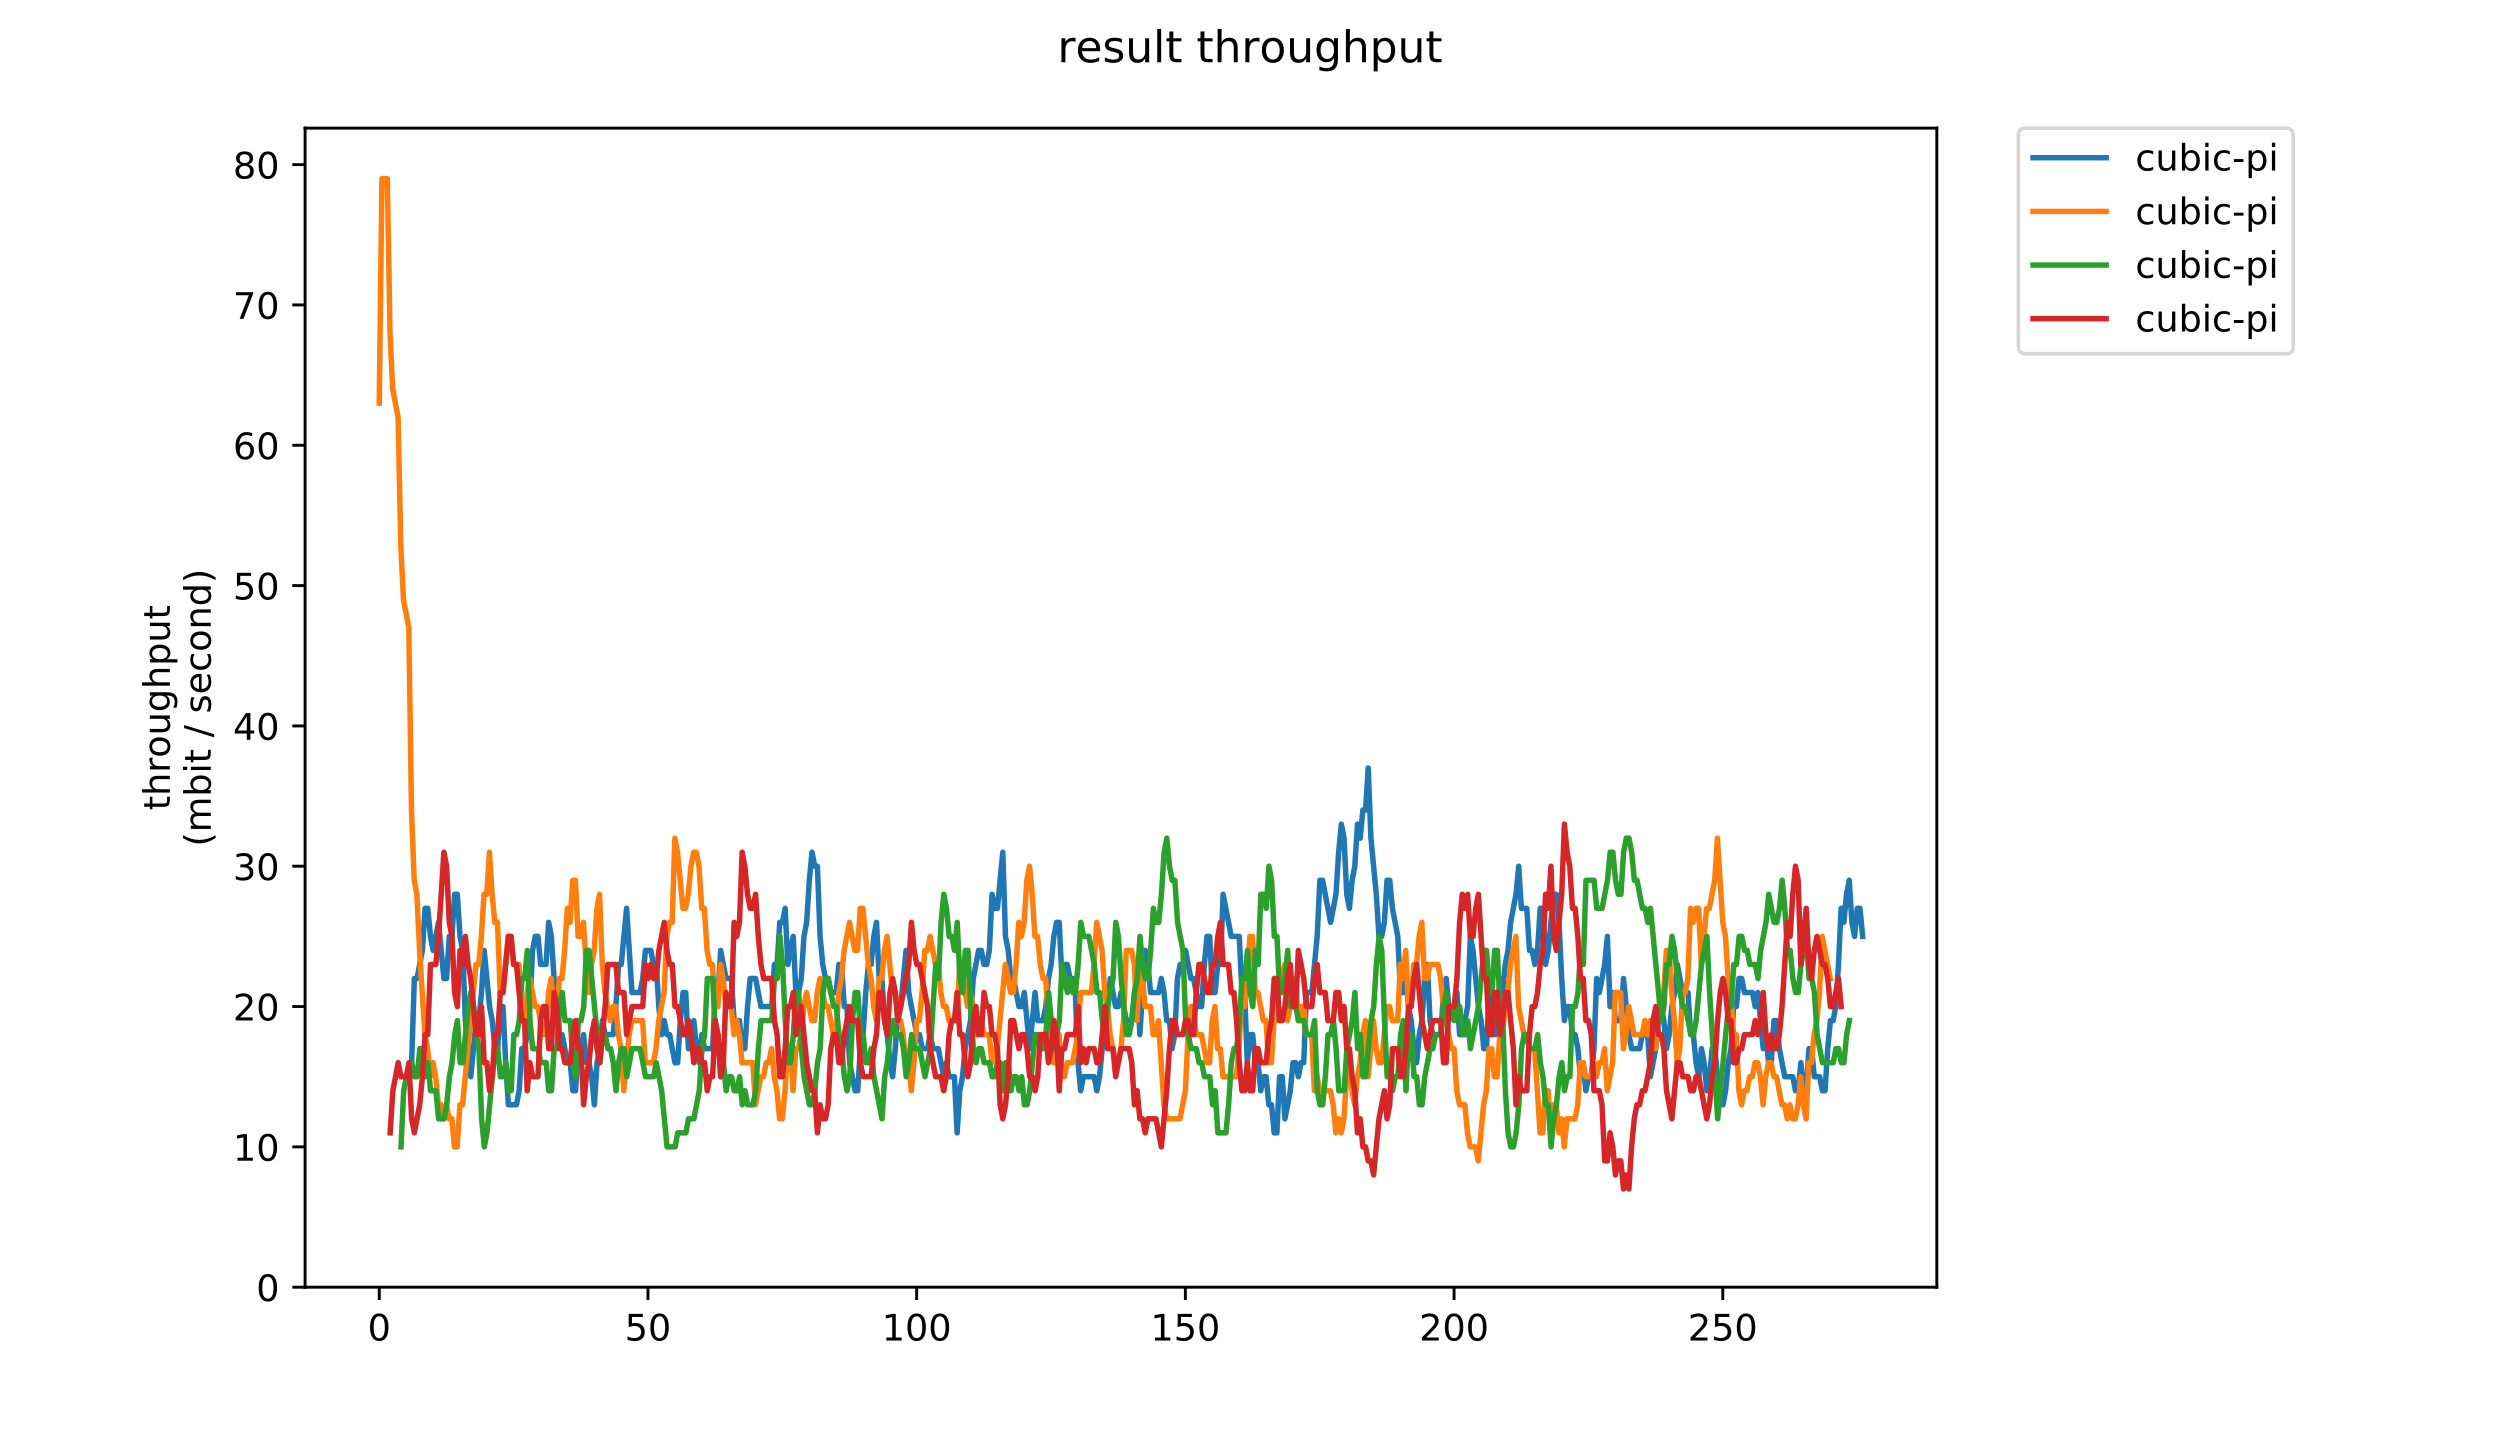 <?xml version="1.0" encoding="utf-8" standalone="no"?>
<!DOCTYPE svg PUBLIC "-//W3C//DTD SVG 1.1//EN"
  "http://www.w3.org/Graphics/SVG/1.1/DTD/svg11.dtd">
<!-- Created with matplotlib (https://matplotlib.org/) -->
<svg height="396pt" version="1.1" viewBox="0 0 684 396" width="684pt" xmlns="http://www.w3.org/2000/svg" xmlns:xlink="http://www.w3.org/1999/xlink">
 <defs>
  <style type="text/css">
*{stroke-linecap:butt;stroke-linejoin:round;}
  </style>
 </defs>
 <g id="figure_1">
  <g id="patch_1">
   <path d="M 0 396 
L 684 396 
L 684 0 
L 0 0 
z
" style="fill:#ffffff;"/>
  </g>
  <g id="axes_1">
   <g id="patch_2">
    <path d="M 83.472 352.174 
L 529.913 352.174 
L 529.913 35.062 
L 83.472 35.062 
z
" style="fill:#ffffff;"/>
   </g>
   <g id="matplotlib.axis_1">
    <g id="xtick_1">
     <g id="line2d_1">
      <defs>
       <path d="M 0 0 
L 0 3.5 
" id="mce4e9002cd" style="stroke:#000000;stroke-width:0.8;"/>
      </defs>
      <g>
       <use style="stroke:#000000;stroke-width:0.8;" x="103.765" xlink:href="#mce4e9002cd" y="352.174"/>
      </g>
     </g>
     <g id="text_1">
      <!-- 0 -->
      <defs>
       <path d="M 31.781 66.406 
Q 24.172 66.406 20.328 58.906 
Q 16.5 51.422 16.5 36.375 
Q 16.5 21.391 20.328 13.891 
Q 24.172 6.391 31.781 6.391 
Q 39.453 6.391 43.281 13.891 
Q 47.125 21.391 47.125 36.375 
Q 47.125 51.422 43.281 58.906 
Q 39.453 66.406 31.781 66.406 
z
M 31.781 74.219 
Q 44.047 74.219 50.516 64.516 
Q 56.984 54.828 56.984 36.375 
Q 56.984 17.969 50.516 8.266 
Q 44.047 -1.422 31.781 -1.422 
Q 19.531 -1.422 13.062 8.266 
Q 6.594 17.969 6.594 36.375 
Q 6.594 54.828 13.062 64.516 
Q 19.531 74.219 31.781 74.219 
z
" id="DejaVuSans-48"/>
      </defs>
      <g transform="translate(100.584 366.773)scale(0.1 -0.1)">
       <use xlink:href="#DejaVuSans-48"/>
      </g>
     </g>
    </g>
    <g id="xtick_2">
     <g id="line2d_2">
      <g>
       <use style="stroke:#000000;stroke-width:0.8;" x="177.283" xlink:href="#mce4e9002cd" y="352.174"/>
      </g>
     </g>
     <g id="text_2">
      <!-- 50 -->
      <defs>
       <path d="M 10.797 72.906 
L 49.516 72.906 
L 49.516 64.594 
L 19.828 64.594 
L 19.828 46.734 
Q 21.969 47.469 24.109 47.828 
Q 26.266 48.188 28.422 48.188 
Q 40.625 48.188 47.75 41.5 
Q 54.891 34.812 54.891 23.391 
Q 54.891 11.625 47.562 5.094 
Q 40.234 -1.422 26.906 -1.422 
Q 22.312 -1.422 17.547 -0.641 
Q 12.797 0.141 7.719 1.703 
L 7.719 11.625 
Q 12.109 9.234 16.797 8.062 
Q 21.484 6.891 26.703 6.891 
Q 35.156 6.891 40.078 11.328 
Q 45.016 15.766 45.016 23.391 
Q 45.016 31 40.078 35.438 
Q 35.156 39.891 26.703 39.891 
Q 22.75 39.891 18.812 39.016 
Q 14.891 38.141 10.797 36.281 
z
" id="DejaVuSans-53"/>
      </defs>
      <g transform="translate(170.92 366.773)scale(0.1 -0.1)">
       <use xlink:href="#DejaVuSans-53"/>
       <use x="63.623" xlink:href="#DejaVuSans-48"/>
      </g>
     </g>
    </g>
    <g id="xtick_3">
     <g id="line2d_3">
      <g>
       <use style="stroke:#000000;stroke-width:0.8;" x="250.8" xlink:href="#mce4e9002cd" y="352.174"/>
      </g>
     </g>
     <g id="text_3">
      <!-- 100 -->
      <defs>
       <path d="M 12.406 8.297 
L 28.516 8.297 
L 28.516 63.922 
L 10.984 60.406 
L 10.984 69.391 
L 28.422 72.906 
L 38.281 72.906 
L 38.281 8.297 
L 54.391 8.297 
L 54.391 0 
L 12.406 0 
z
" id="DejaVuSans-49"/>
      </defs>
      <g transform="translate(241.256 366.773)scale(0.1 -0.1)">
       <use xlink:href="#DejaVuSans-49"/>
       <use x="63.623" xlink:href="#DejaVuSans-48"/>
       <use x="127.246" xlink:href="#DejaVuSans-48"/>
      </g>
     </g>
    </g>
    <g id="xtick_4">
     <g id="line2d_4">
      <g>
       <use style="stroke:#000000;stroke-width:0.8;" x="324.318" xlink:href="#mce4e9002cd" y="352.174"/>
      </g>
     </g>
     <g id="text_4">
      <!-- 150 -->
      <g transform="translate(314.774 366.773)scale(0.1 -0.1)">
       <use xlink:href="#DejaVuSans-49"/>
       <use x="63.623" xlink:href="#DejaVuSans-53"/>
       <use x="127.246" xlink:href="#DejaVuSans-48"/>
      </g>
     </g>
    </g>
    <g id="xtick_5">
     <g id="line2d_5">
      <g>
       <use style="stroke:#000000;stroke-width:0.8;" x="397.835" xlink:href="#mce4e9002cd" y="352.174"/>
      </g>
     </g>
     <g id="text_5">
      <!-- 200 -->
      <defs>
       <path d="M 19.188 8.297 
L 53.609 8.297 
L 53.609 0 
L 7.328 0 
L 7.328 8.297 
Q 12.938 14.109 22.625 23.891 
Q 32.328 33.688 34.812 36.531 
Q 39.547 41.844 41.422 45.531 
Q 43.312 49.219 43.312 52.781 
Q 43.312 58.594 39.234 62.25 
Q 35.156 65.922 28.609 65.922 
Q 23.969 65.922 18.812 64.312 
Q 13.672 62.703 7.812 59.422 
L 7.812 69.391 
Q 13.766 71.781 18.938 73 
Q 24.125 74.219 28.422 74.219 
Q 39.75 74.219 46.484 68.547 
Q 53.219 62.891 53.219 53.422 
Q 53.219 48.922 51.531 44.891 
Q 49.859 40.875 45.406 35.406 
Q 44.188 33.984 37.641 27.219 
Q 31.109 20.453 19.188 8.297 
z
" id="DejaVuSans-50"/>
      </defs>
      <g transform="translate(388.292 366.773)scale(0.1 -0.1)">
       <use xlink:href="#DejaVuSans-50"/>
       <use x="63.623" xlink:href="#DejaVuSans-48"/>
       <use x="127.246" xlink:href="#DejaVuSans-48"/>
      </g>
     </g>
    </g>
    <g id="xtick_6">
     <g id="line2d_6">
      <g>
       <use style="stroke:#000000;stroke-width:0.8;" x="471.353" xlink:href="#mce4e9002cd" y="352.174"/>
      </g>
     </g>
     <g id="text_6">
      <!-- 250 -->
      <g transform="translate(461.809 366.773)scale(0.1 -0.1)">
       <use xlink:href="#DejaVuSans-50"/>
       <use x="63.623" xlink:href="#DejaVuSans-53"/>
       <use x="127.246" xlink:href="#DejaVuSans-48"/>
      </g>
     </g>
    </g>
   </g>
   <g id="matplotlib.axis_2">
    <g id="ytick_1">
     <g id="line2d_7">
      <defs>
       <path d="M 0 0 
L -3.5 0 
" id="m888f854697" style="stroke:#000000;stroke-width:0.8;"/>
      </defs>
      <g>
       <use style="stroke:#000000;stroke-width:0.8;" x="83.472" xlink:href="#m888f854697" y="352.174"/>
      </g>
     </g>
     <g id="text_7">
      <!-- 0 -->
      <g transform="translate(70.11 355.973)scale(0.1 -0.1)">
       <use xlink:href="#DejaVuSans-48"/>
      </g>
     </g>
    </g>
    <g id="ytick_2">
     <g id="line2d_8">
      <g>
       <use style="stroke:#000000;stroke-width:0.8;" x="83.472" xlink:href="#m888f854697" y="313.783"/>
      </g>
     </g>
     <g id="text_8">
      <!-- 10 -->
      <g transform="translate(63.747 317.582)scale(0.1 -0.1)">
       <use xlink:href="#DejaVuSans-49"/>
       <use x="63.623" xlink:href="#DejaVuSans-48"/>
      </g>
     </g>
    </g>
    <g id="ytick_3">
     <g id="line2d_9">
      <g>
       <use style="stroke:#000000;stroke-width:0.8;" x="83.472" xlink:href="#m888f854697" y="275.392"/>
      </g>
     </g>
     <g id="text_9">
      <!-- 20 -->
      <g transform="translate(63.747 279.191)scale(0.1 -0.1)">
       <use xlink:href="#DejaVuSans-50"/>
       <use x="63.623" xlink:href="#DejaVuSans-48"/>
      </g>
     </g>
    </g>
    <g id="ytick_4">
     <g id="line2d_10">
      <g>
       <use style="stroke:#000000;stroke-width:0.8;" x="83.472" xlink:href="#m888f854697" y="237"/>
      </g>
     </g>
     <g id="text_10">
      <!-- 30 -->
      <defs>
       <path d="M 40.578 39.312 
Q 47.656 37.797 51.625 33 
Q 55.609 28.219 55.609 21.188 
Q 55.609 10.406 48.188 4.484 
Q 40.766 -1.422 27.094 -1.422 
Q 22.516 -1.422 17.656 -0.516 
Q 12.797 0.391 7.625 2.203 
L 7.625 11.719 
Q 11.719 9.328 16.594 8.109 
Q 21.484 6.891 26.812 6.891 
Q 36.078 6.891 40.938 10.547 
Q 45.797 14.203 45.797 21.188 
Q 45.797 27.641 41.281 31.266 
Q 36.766 34.906 28.719 34.906 
L 20.219 34.906 
L 20.219 43.016 
L 29.109 43.016 
Q 36.375 43.016 40.234 45.922 
Q 44.094 48.828 44.094 54.297 
Q 44.094 59.906 40.109 62.906 
Q 36.141 65.922 28.719 65.922 
Q 24.656 65.922 20.016 65.031 
Q 15.375 64.156 9.812 62.312 
L 9.812 71.094 
Q 15.438 72.656 20.344 73.438 
Q 25.25 74.219 29.594 74.219 
Q 40.828 74.219 47.359 69.109 
Q 53.906 64.016 53.906 55.328 
Q 53.906 49.266 50.438 45.094 
Q 46.969 40.922 40.578 39.312 
z
" id="DejaVuSans-51"/>
      </defs>
      <g transform="translate(63.747 240.8)scale(0.1 -0.1)">
       <use xlink:href="#DejaVuSans-51"/>
       <use x="63.623" xlink:href="#DejaVuSans-48"/>
      </g>
     </g>
    </g>
    <g id="ytick_5">
     <g id="line2d_11">
      <g>
       <use style="stroke:#000000;stroke-width:0.8;" x="83.472" xlink:href="#m888f854697" y="198.609"/>
      </g>
     </g>
     <g id="text_11">
      <!-- 40 -->
      <defs>
       <path d="M 37.797 64.312 
L 12.891 25.391 
L 37.797 25.391 
z
M 35.203 72.906 
L 47.609 72.906 
L 47.609 25.391 
L 58.016 25.391 
L 58.016 17.188 
L 47.609 17.188 
L 47.609 0 
L 37.797 0 
L 37.797 17.188 
L 4.891 17.188 
L 4.891 26.703 
z
" id="DejaVuSans-52"/>
      </defs>
      <g transform="translate(63.747 202.408)scale(0.1 -0.1)">
       <use xlink:href="#DejaVuSans-52"/>
       <use x="63.623" xlink:href="#DejaVuSans-48"/>
      </g>
     </g>
    </g>
    <g id="ytick_6">
     <g id="line2d_12">
      <g>
       <use style="stroke:#000000;stroke-width:0.8;" x="83.472" xlink:href="#m888f854697" y="160.218"/>
      </g>
     </g>
     <g id="text_12">
      <!-- 50 -->
      <g transform="translate(63.747 164.017)scale(0.1 -0.1)">
       <use xlink:href="#DejaVuSans-53"/>
       <use x="63.623" xlink:href="#DejaVuSans-48"/>
      </g>
     </g>
    </g>
    <g id="ytick_7">
     <g id="line2d_13">
      <g>
       <use style="stroke:#000000;stroke-width:0.8;" x="83.472" xlink:href="#m888f854697" y="121.827"/>
      </g>
     </g>
     <g id="text_13">
      <!-- 60 -->
      <defs>
       <path d="M 33.016 40.375 
Q 26.375 40.375 22.484 35.828 
Q 18.609 31.297 18.609 23.391 
Q 18.609 15.531 22.484 10.953 
Q 26.375 6.391 33.016 6.391 
Q 39.656 6.391 43.531 10.953 
Q 47.406 15.531 47.406 23.391 
Q 47.406 31.297 43.531 35.828 
Q 39.656 40.375 33.016 40.375 
z
M 52.594 71.297 
L 52.594 62.312 
Q 48.875 64.062 45.094 64.984 
Q 41.312 65.922 37.594 65.922 
Q 27.828 65.922 22.672 59.328 
Q 17.531 52.734 16.797 39.406 
Q 19.672 43.656 24.016 45.922 
Q 28.375 48.188 33.594 48.188 
Q 44.578 48.188 50.953 41.516 
Q 57.328 34.859 57.328 23.391 
Q 57.328 12.156 50.688 5.359 
Q 44.047 -1.422 33.016 -1.422 
Q 20.359 -1.422 13.672 8.266 
Q 6.984 17.969 6.984 36.375 
Q 6.984 53.656 15.188 63.938 
Q 23.391 74.219 37.203 74.219 
Q 40.922 74.219 44.703 73.484 
Q 48.484 72.75 52.594 71.297 
z
" id="DejaVuSans-54"/>
      </defs>
      <g transform="translate(63.747 125.626)scale(0.1 -0.1)">
       <use xlink:href="#DejaVuSans-54"/>
       <use x="63.623" xlink:href="#DejaVuSans-48"/>
      </g>
     </g>
    </g>
    <g id="ytick_8">
     <g id="line2d_14">
      <g>
       <use style="stroke:#000000;stroke-width:0.8;" x="83.472" xlink:href="#m888f854697" y="83.435"/>
      </g>
     </g>
     <g id="text_14">
      <!-- 70 -->
      <defs>
       <path d="M 8.203 72.906 
L 55.078 72.906 
L 55.078 68.703 
L 28.609 0 
L 18.312 0 
L 43.219 64.594 
L 8.203 64.594 
z
" id="DejaVuSans-55"/>
      </defs>
      <g transform="translate(63.747 87.235)scale(0.1 -0.1)">
       <use xlink:href="#DejaVuSans-55"/>
       <use x="63.623" xlink:href="#DejaVuSans-48"/>
      </g>
     </g>
    </g>
    <g id="ytick_9">
     <g id="line2d_15">
      <g>
       <use style="stroke:#000000;stroke-width:0.8;" x="83.472" xlink:href="#m888f854697" y="45.044"/>
      </g>
     </g>
     <g id="text_15">
      <!-- 80 -->
      <defs>
       <path d="M 31.781 34.625 
Q 24.75 34.625 20.719 30.859 
Q 16.703 27.094 16.703 20.516 
Q 16.703 13.922 20.719 10.156 
Q 24.75 6.391 31.781 6.391 
Q 38.812 6.391 42.859 10.172 
Q 46.922 13.969 46.922 20.516 
Q 46.922 27.094 42.891 30.859 
Q 38.875 34.625 31.781 34.625 
z
M 21.922 38.812 
Q 15.578 40.375 12.031 44.719 
Q 8.5 49.078 8.5 55.328 
Q 8.5 64.062 14.719 69.141 
Q 20.953 74.219 31.781 74.219 
Q 42.672 74.219 48.875 69.141 
Q 55.078 64.062 55.078 55.328 
Q 55.078 49.078 51.531 44.719 
Q 48 40.375 41.703 38.812 
Q 48.828 37.156 52.797 32.312 
Q 56.781 27.484 56.781 20.516 
Q 56.781 9.906 50.312 4.234 
Q 43.844 -1.422 31.781 -1.422 
Q 19.734 -1.422 13.25 4.234 
Q 6.781 9.906 6.781 20.516 
Q 6.781 27.484 10.781 32.312 
Q 14.797 37.156 21.922 38.812 
z
M 18.312 54.391 
Q 18.312 48.734 21.844 45.562 
Q 25.391 42.391 31.781 42.391 
Q 38.141 42.391 41.719 45.562 
Q 45.312 48.734 45.312 54.391 
Q 45.312 60.062 41.719 63.234 
Q 38.141 66.406 31.781 66.406 
Q 25.391 66.406 21.844 63.234 
Q 18.312 60.062 18.312 54.391 
z
" id="DejaVuSans-56"/>
      </defs>
      <g transform="translate(63.747 48.843)scale(0.1 -0.1)">
       <use xlink:href="#DejaVuSans-56"/>
       <use x="63.623" xlink:href="#DejaVuSans-48"/>
      </g>
     </g>
    </g>
    <g id="text_16">
     <!-- throughput -->
     <defs>
      <path d="M 18.312 70.219 
L 18.312 54.688 
L 36.812 54.688 
L 36.812 47.703 
L 18.312 47.703 
L 18.312 18.016 
Q 18.312 11.328 20.141 9.422 
Q 21.969 7.516 27.594 7.516 
L 36.812 7.516 
L 36.812 0 
L 27.594 0 
Q 17.188 0 13.234 3.875 
Q 9.281 7.766 9.281 18.016 
L 9.281 47.703 
L 2.688 47.703 
L 2.688 54.688 
L 9.281 54.688 
L 9.281 70.219 
z
" id="DejaVuSans-116"/>
      <path d="M 54.891 33.016 
L 54.891 0 
L 45.906 0 
L 45.906 32.719 
Q 45.906 40.484 42.875 44.328 
Q 39.844 48.188 33.797 48.188 
Q 26.516 48.188 22.312 43.547 
Q 18.109 38.922 18.109 30.906 
L 18.109 0 
L 9.078 0 
L 9.078 75.984 
L 18.109 75.984 
L 18.109 46.188 
Q 21.344 51.125 25.703 53.562 
Q 30.078 56 35.797 56 
Q 45.219 56 50.047 50.172 
Q 54.891 44.344 54.891 33.016 
z
" id="DejaVuSans-104"/>
      <path d="M 41.109 46.297 
Q 39.594 47.172 37.812 47.578 
Q 36.031 48 33.891 48 
Q 26.266 48 22.188 43.047 
Q 18.109 38.094 18.109 28.812 
L 18.109 0 
L 9.078 0 
L 9.078 54.688 
L 18.109 54.688 
L 18.109 46.188 
Q 20.953 51.172 25.484 53.578 
Q 30.031 56 36.531 56 
Q 37.453 56 38.578 55.875 
Q 39.703 55.766 41.062 55.516 
z
" id="DejaVuSans-114"/>
      <path d="M 30.609 48.391 
Q 23.391 48.391 19.188 42.75 
Q 14.984 37.109 14.984 27.297 
Q 14.984 17.484 19.156 11.844 
Q 23.344 6.203 30.609 6.203 
Q 37.797 6.203 41.984 11.859 
Q 46.188 17.531 46.188 27.297 
Q 46.188 37.016 41.984 42.703 
Q 37.797 48.391 30.609 48.391 
z
M 30.609 56 
Q 42.328 56 49.016 48.375 
Q 55.719 40.766 55.719 27.297 
Q 55.719 13.875 49.016 6.219 
Q 42.328 -1.422 30.609 -1.422 
Q 18.844 -1.422 12.172 6.219 
Q 5.516 13.875 5.516 27.297 
Q 5.516 40.766 12.172 48.375 
Q 18.844 56 30.609 56 
z
" id="DejaVuSans-111"/>
      <path d="M 8.5 21.578 
L 8.5 54.688 
L 17.484 54.688 
L 17.484 21.922 
Q 17.484 14.156 20.5 10.266 
Q 23.531 6.391 29.594 6.391 
Q 36.859 6.391 41.078 11.031 
Q 45.312 15.672 45.312 23.688 
L 45.312 54.688 
L 54.297 54.688 
L 54.297 0 
L 45.312 0 
L 45.312 8.406 
Q 42.047 3.422 37.719 1 
Q 33.406 -1.422 27.688 -1.422 
Q 18.266 -1.422 13.375 4.438 
Q 8.5 10.297 8.5 21.578 
z
M 31.109 56 
z
" id="DejaVuSans-117"/>
      <path d="M 45.406 27.984 
Q 45.406 37.75 41.375 43.109 
Q 37.359 48.484 30.078 48.484 
Q 22.859 48.484 18.828 43.109 
Q 14.797 37.75 14.797 27.984 
Q 14.797 18.266 18.828 12.891 
Q 22.859 7.516 30.078 7.516 
Q 37.359 7.516 41.375 12.891 
Q 45.406 18.266 45.406 27.984 
z
M 54.391 6.781 
Q 54.391 -7.172 48.188 -13.984 
Q 42 -20.797 29.203 -20.797 
Q 24.469 -20.797 20.266 -20.094 
Q 16.062 -19.391 12.109 -17.922 
L 12.109 -9.188 
Q 16.062 -11.328 19.922 -12.344 
Q 23.781 -13.375 27.781 -13.375 
Q 36.625 -13.375 41.016 -8.766 
Q 45.406 -4.156 45.406 5.172 
L 45.406 9.625 
Q 42.625 4.781 38.281 2.391 
Q 33.938 0 27.875 0 
Q 17.828 0 11.672 7.656 
Q 5.516 15.328 5.516 27.984 
Q 5.516 40.672 11.672 48.328 
Q 17.828 56 27.875 56 
Q 33.938 56 38.281 53.609 
Q 42.625 51.219 45.406 46.391 
L 45.406 54.688 
L 54.391 54.688 
z
" id="DejaVuSans-103"/>
      <path d="M 18.109 8.203 
L 18.109 -20.797 
L 9.078 -20.797 
L 9.078 54.688 
L 18.109 54.688 
L 18.109 46.391 
Q 20.953 51.266 25.266 53.625 
Q 29.594 56 35.594 56 
Q 45.562 56 51.781 48.094 
Q 58.016 40.188 58.016 27.297 
Q 58.016 14.406 51.781 6.484 
Q 45.562 -1.422 35.594 -1.422 
Q 29.594 -1.422 25.266 0.953 
Q 20.953 3.328 18.109 8.203 
z
M 48.688 27.297 
Q 48.688 37.203 44.609 42.844 
Q 40.531 48.484 33.406 48.484 
Q 26.266 48.484 22.188 42.844 
Q 18.109 37.203 18.109 27.297 
Q 18.109 17.391 22.188 11.75 
Q 26.266 6.109 33.406 6.109 
Q 40.531 6.109 44.609 11.75 
Q 48.688 17.391 48.688 27.297 
z
" id="DejaVuSans-112"/>
     </defs>
     <g transform="translate(46.47 221.675)rotate(-90)scale(0.1 -0.1)">
      <use xlink:href="#DejaVuSans-116"/>
      <use x="39.209" xlink:href="#DejaVuSans-104"/>
      <use x="102.588" xlink:href="#DejaVuSans-114"/>
      <use x="143.67" xlink:href="#DejaVuSans-111"/>
      <use x="204.852" xlink:href="#DejaVuSans-117"/>
      <use x="268.23" xlink:href="#DejaVuSans-103"/>
      <use x="331.707" xlink:href="#DejaVuSans-104"/>
      <use x="395.086" xlink:href="#DejaVuSans-112"/>
      <use x="458.562" xlink:href="#DejaVuSans-117"/>
      <use x="521.941" xlink:href="#DejaVuSans-116"/>
     </g>
     <!-- (mbit / second) -->
     <defs>
      <path d="M 31 75.875 
Q 24.469 64.656 21.281 53.656 
Q 18.109 42.672 18.109 31.391 
Q 18.109 20.125 21.312 9.062 
Q 24.516 -2 31 -13.188 
L 23.188 -13.188 
Q 15.875 -1.703 12.234 9.375 
Q 8.594 20.453 8.594 31.391 
Q 8.594 42.281 12.203 53.312 
Q 15.828 64.359 23.188 75.875 
z
" id="DejaVuSans-40"/>
      <path d="M 52 44.188 
Q 55.375 50.25 60.062 53.125 
Q 64.75 56 71.094 56 
Q 79.641 56 84.281 50.016 
Q 88.922 44.047 88.922 33.016 
L 88.922 0 
L 79.891 0 
L 79.891 32.719 
Q 79.891 40.578 77.094 44.375 
Q 74.312 48.188 68.609 48.188 
Q 61.625 48.188 57.562 43.547 
Q 53.516 38.922 53.516 30.906 
L 53.516 0 
L 44.484 0 
L 44.484 32.719 
Q 44.484 40.625 41.703 44.406 
Q 38.922 48.188 33.109 48.188 
Q 26.219 48.188 22.156 43.531 
Q 18.109 38.875 18.109 30.906 
L 18.109 0 
L 9.078 0 
L 9.078 54.688 
L 18.109 54.688 
L 18.109 46.188 
Q 21.188 51.219 25.484 53.609 
Q 29.781 56 35.688 56 
Q 41.656 56 45.828 52.969 
Q 50 49.953 52 44.188 
z
" id="DejaVuSans-109"/>
      <path d="M 48.688 27.297 
Q 48.688 37.203 44.609 42.844 
Q 40.531 48.484 33.406 48.484 
Q 26.266 48.484 22.188 42.844 
Q 18.109 37.203 18.109 27.297 
Q 18.109 17.391 22.188 11.75 
Q 26.266 6.109 33.406 6.109 
Q 40.531 6.109 44.609 11.75 
Q 48.688 17.391 48.688 27.297 
z
M 18.109 46.391 
Q 20.953 51.266 25.266 53.625 
Q 29.594 56 35.594 56 
Q 45.562 56 51.781 48.094 
Q 58.016 40.188 58.016 27.297 
Q 58.016 14.406 51.781 6.484 
Q 45.562 -1.422 35.594 -1.422 
Q 29.594 -1.422 25.266 0.953 
Q 20.953 3.328 18.109 8.203 
L 18.109 0 
L 9.078 0 
L 9.078 75.984 
L 18.109 75.984 
z
" id="DejaVuSans-98"/>
      <path d="M 9.422 54.688 
L 18.406 54.688 
L 18.406 0 
L 9.422 0 
z
M 9.422 75.984 
L 18.406 75.984 
L 18.406 64.594 
L 9.422 64.594 
z
" id="DejaVuSans-105"/>
      <path id="DejaVuSans-32"/>
      <path d="M 25.391 72.906 
L 33.688 72.906 
L 8.297 -9.281 
L 0 -9.281 
z
" id="DejaVuSans-47"/>
      <path d="M 44.281 53.078 
L 44.281 44.578 
Q 40.484 46.531 36.375 47.5 
Q 32.281 48.484 27.875 48.484 
Q 21.188 48.484 17.844 46.438 
Q 14.5 44.391 14.5 40.281 
Q 14.5 37.156 16.891 35.375 
Q 19.281 33.594 26.516 31.984 
L 29.594 31.297 
Q 39.156 29.25 43.188 25.516 
Q 47.219 21.781 47.219 15.094 
Q 47.219 7.469 41.188 3.016 
Q 35.156 -1.422 24.609 -1.422 
Q 20.219 -1.422 15.453 -0.562 
Q 10.688 0.297 5.422 2 
L 5.422 11.281 
Q 10.406 8.688 15.234 7.391 
Q 20.062 6.109 24.812 6.109 
Q 31.156 6.109 34.562 8.281 
Q 37.984 10.453 37.984 14.406 
Q 37.984 18.062 35.516 20.016 
Q 33.062 21.969 24.703 23.781 
L 21.578 24.516 
Q 13.234 26.266 9.516 29.906 
Q 5.812 33.547 5.812 39.891 
Q 5.812 47.609 11.281 51.797 
Q 16.75 56 26.812 56 
Q 31.781 56 36.172 55.266 
Q 40.578 54.547 44.281 53.078 
z
" id="DejaVuSans-115"/>
      <path d="M 56.203 29.594 
L 56.203 25.203 
L 14.891 25.203 
Q 15.484 15.922 20.484 11.062 
Q 25.484 6.203 34.422 6.203 
Q 39.594 6.203 44.453 7.469 
Q 49.312 8.734 54.109 11.281 
L 54.109 2.781 
Q 49.266 0.734 44.188 -0.344 
Q 39.109 -1.422 33.891 -1.422 
Q 20.797 -1.422 13.156 6.188 
Q 5.516 13.812 5.516 26.812 
Q 5.516 40.234 12.766 48.109 
Q 20.016 56 32.328 56 
Q 43.359 56 49.781 48.891 
Q 56.203 41.797 56.203 29.594 
z
M 47.219 32.234 
Q 47.125 39.594 43.094 43.984 
Q 39.062 48.391 32.422 48.391 
Q 24.906 48.391 20.391 44.141 
Q 15.875 39.891 15.188 32.172 
z
" id="DejaVuSans-101"/>
      <path d="M 48.781 52.594 
L 48.781 44.188 
Q 44.969 46.297 41.141 47.344 
Q 37.312 48.391 33.406 48.391 
Q 24.656 48.391 19.812 42.844 
Q 14.984 37.312 14.984 27.297 
Q 14.984 17.281 19.812 11.734 
Q 24.656 6.203 33.406 6.203 
Q 37.312 6.203 41.141 7.25 
Q 44.969 8.297 48.781 10.406 
L 48.781 2.094 
Q 45.016 0.344 40.984 -0.531 
Q 36.969 -1.422 32.422 -1.422 
Q 20.062 -1.422 12.781 6.344 
Q 5.516 14.109 5.516 27.297 
Q 5.516 40.672 12.859 48.328 
Q 20.219 56 33.016 56 
Q 37.156 56 41.109 55.141 
Q 45.062 54.297 48.781 52.594 
z
" id="DejaVuSans-99"/>
      <path d="M 54.891 33.016 
L 54.891 0 
L 45.906 0 
L 45.906 32.719 
Q 45.906 40.484 42.875 44.328 
Q 39.844 48.188 33.797 48.188 
Q 26.516 48.188 22.312 43.547 
Q 18.109 38.922 18.109 30.906 
L 18.109 0 
L 9.078 0 
L 9.078 54.688 
L 18.109 54.688 
L 18.109 46.188 
Q 21.344 51.125 25.703 53.562 
Q 30.078 56 35.797 56 
Q 45.219 56 50.047 50.172 
Q 54.891 44.344 54.891 33.016 
z
" id="DejaVuSans-110"/>
      <path d="M 45.406 46.391 
L 45.406 75.984 
L 54.391 75.984 
L 54.391 0 
L 45.406 0 
L 45.406 8.203 
Q 42.578 3.328 38.25 0.953 
Q 33.938 -1.422 27.875 -1.422 
Q 17.969 -1.422 11.734 6.484 
Q 5.516 14.406 5.516 27.297 
Q 5.516 40.188 11.734 48.094 
Q 17.969 56 27.875 56 
Q 33.938 56 38.25 53.625 
Q 42.578 51.266 45.406 46.391 
z
M 14.797 27.297 
Q 14.797 17.391 18.875 11.75 
Q 22.953 6.109 30.078 6.109 
Q 37.203 6.109 41.297 11.75 
Q 45.406 17.391 45.406 27.297 
Q 45.406 37.203 41.297 42.844 
Q 37.203 48.484 30.078 48.484 
Q 22.953 48.484 18.875 42.844 
Q 14.797 37.203 14.797 27.297 
z
" id="DejaVuSans-100"/>
      <path d="M 8.016 75.875 
L 15.828 75.875 
Q 23.141 64.359 26.781 53.312 
Q 30.422 42.281 30.422 31.391 
Q 30.422 20.453 26.781 9.375 
Q 23.141 -1.703 15.828 -13.188 
L 8.016 -13.188 
Q 14.5 -2 17.703 9.062 
Q 20.906 20.125 20.906 31.391 
Q 20.906 42.672 17.703 53.656 
Q 14.5 64.656 8.016 75.875 
z
" id="DejaVuSans-41"/>
     </defs>
     <g transform="translate(57.668 231.609)rotate(-90)scale(0.1 -0.1)">
      <use xlink:href="#DejaVuSans-40"/>
      <use x="39.014" xlink:href="#DejaVuSans-109"/>
      <use x="136.426" xlink:href="#DejaVuSans-98"/>
      <use x="199.902" xlink:href="#DejaVuSans-105"/>
      <use x="227.686" xlink:href="#DejaVuSans-116"/>
      <use x="266.895" xlink:href="#DejaVuSans-32"/>
      <use x="298.682" xlink:href="#DejaVuSans-47"/>
      <use x="332.373" xlink:href="#DejaVuSans-32"/>
      <use x="364.16" xlink:href="#DejaVuSans-115"/>
      <use x="416.26" xlink:href="#DejaVuSans-101"/>
      <use x="477.783" xlink:href="#DejaVuSans-99"/>
      <use x="532.764" xlink:href="#DejaVuSans-111"/>
      <use x="593.945" xlink:href="#DejaVuSans-110"/>
      <use x="657.324" xlink:href="#DejaVuSans-100"/>
      <use x="720.801" xlink:href="#DejaVuSans-41"/>
     </g>
    </g>
   </g>
   <g id="line2d_16">
    <path clip-path="url(#p6f971a7a93)" d="M 112.625 290.748 
L 113.361 267.713 
L 114.096 267.713 
L 115.566 260.035 
L 116.301 248.518 
L 117.036 248.518 
L 117.772 256.196 
L 118.507 260.035 
L 119.977 252.357 
L 121.448 267.713 
L 122.183 267.713 
L 122.918 256.196 
L 123.653 256.196 
L 124.388 244.679 
L 125.123 244.679 
L 125.859 256.196 
L 126.594 260.035 
L 127.329 279.231 
L 128.799 294.587 
L 130.27 279.231 
L 131.005 279.231 
L 131.74 271.553 
L 132.475 260.035 
L 133.946 275.392 
L 134.681 279.231 
L 135.416 286.909 
L 136.151 286.909 
L 136.886 275.392 
L 137.621 275.392 
L 138.357 290.748 
L 139.092 302.266 
L 141.297 302.266 
L 142.032 298.426 
L 142.768 286.909 
L 143.503 286.909 
L 144.238 283.07 
L 144.973 275.392 
L 145.708 260.035 
L 146.444 256.196 
L 147.179 256.196 
L 147.914 263.874 
L 149.384 263.874 
L 150.119 252.357 
L 150.855 256.196 
L 151.59 267.713 
L 152.325 271.553 
L 153.06 283.07 
L 153.795 283.07 
L 155.266 290.748 
L 156.001 290.748 
L 156.736 298.426 
L 157.471 298.426 
L 158.206 286.909 
L 158.941 286.909 
L 159.677 283.07 
L 160.412 290.748 
L 161.147 290.748 
L 161.882 294.587 
L 162.617 302.266 
L 163.353 290.748 
L 164.088 286.909 
L 164.823 279.231 
L 165.558 283.07 
L 167.764 283.07 
L 168.499 275.392 
L 169.234 263.874 
L 169.969 263.874 
L 171.439 248.518 
L 172.91 271.553 
L 175.115 271.553 
L 175.851 267.713 
L 176.586 260.035 
L 178.056 260.035 
L 178.791 263.874 
L 179.526 263.874 
L 180.262 275.392 
L 180.997 283.07 
L 181.732 279.231 
L 182.467 283.07 
L 183.202 283.07 
L 184.673 290.748 
L 185.408 290.748 
L 186.143 279.231 
L 186.878 271.553 
L 187.613 271.553 
L 188.349 286.909 
L 189.819 279.231 
L 190.554 286.909 
L 191.289 290.748 
L 192.024 283.07 
L 192.76 286.909 
L 194.965 286.909 
L 195.7 271.553 
L 196.435 271.553 
L 197.171 260.035 
L 198.641 267.713 
L 200.111 267.713 
L 200.846 279.231 
L 202.317 279.231 
L 203.052 286.909 
L 203.787 286.909 
L 204.522 275.392 
L 205.258 267.713 
L 206.728 267.713 
L 208.198 275.392 
L 211.139 275.392 
L 211.874 263.874 
L 212.609 263.874 
L 213.344 252.357 
L 214.08 252.357 
L 214.815 248.518 
L 215.55 263.874 
L 217.02 256.196 
L 217.756 271.553 
L 218.491 271.553 
L 219.226 267.713 
L 219.961 256.196 
L 220.696 252.357 
L 221.431 240.84 
L 222.167 233.161 
L 222.902 237 
L 223.637 237 
L 224.372 256.196 
L 225.107 263.874 
L 225.842 267.713 
L 226.578 267.713 
L 227.313 271.553 
L 228.783 271.553 
L 229.518 263.874 
L 230.254 263.874 
L 230.989 275.392 
L 231.724 275.392 
L 232.459 290.748 
L 233.929 298.426 
L 234.665 298.426 
L 235.4 286.909 
L 236.135 283.07 
L 236.87 271.553 
L 237.605 263.874 
L 238.34 263.874 
L 239.076 256.196 
L 239.811 252.357 
L 240.546 267.713 
L 241.281 267.713 
L 242.016 279.231 
L 242.752 283.07 
L 243.487 290.748 
L 244.222 294.587 
L 244.957 286.909 
L 245.692 275.392 
L 246.427 275.392 
L 247.898 260.035 
L 248.633 271.553 
L 250.838 283.07 
L 251.574 283.07 
L 252.309 286.909 
L 253.779 286.909 
L 254.514 283.07 
L 255.249 286.909 
L 256.72 286.909 
L 258.19 294.587 
L 258.925 290.748 
L 259.661 294.587 
L 261.131 294.587 
L 261.866 309.944 
L 262.601 298.426 
L 263.336 294.587 
L 264.072 286.909 
L 265.542 279.231 
L 266.277 267.713 
L 267.747 260.035 
L 268.483 260.035 
L 269.218 263.874 
L 269.953 263.874 
L 270.688 260.035 
L 271.423 244.679 
L 272.159 248.518 
L 272.894 248.518 
L 274.364 233.161 
L 275.099 256.196 
L 275.834 260.035 
L 276.57 267.713 
L 277.305 267.713 
L 278.775 275.392 
L 279.51 275.392 
L 280.245 271.553 
L 281.716 286.909 
L 283.186 271.553 
L 283.921 279.231 
L 285.392 279.231 
L 286.127 275.392 
L 286.862 267.713 
L 287.597 263.874 
L 288.332 256.196 
L 289.068 252.357 
L 289.803 252.357 
L 290.538 267.713 
L 291.273 263.874 
L 292.008 263.874 
L 292.743 267.713 
L 293.479 267.713 
L 294.214 271.553 
L 294.949 290.748 
L 295.684 298.426 
L 296.419 294.587 
L 299.36 294.587 
L 300.095 298.426 
L 300.83 294.587 
L 301.566 286.909 
L 302.301 283.07 
L 303.771 267.713 
L 305.241 275.392 
L 305.977 275.392 
L 306.712 271.553 
L 308.182 279.231 
L 309.652 279.231 
L 310.388 271.553 
L 311.123 267.713 
L 311.858 283.07 
L 313.328 260.035 
L 314.064 263.874 
L 314.799 271.553 
L 317.004 271.553 
L 317.739 267.713 
L 318.475 271.553 
L 319.21 279.231 
L 319.945 279.231 
L 320.68 286.909 
L 321.415 283.07 
L 322.15 267.713 
L 322.886 263.874 
L 323.621 263.874 
L 324.356 260.035 
L 325.826 267.713 
L 326.562 267.713 
L 328.032 275.392 
L 328.767 275.392 
L 329.502 263.874 
L 330.237 256.196 
L 330.973 256.196 
L 331.708 271.553 
L 332.443 271.553 
L 333.178 263.874 
L 333.913 263.874 
L 334.648 244.679 
L 336.854 256.196 
L 339.059 256.196 
L 339.795 271.553 
L 340.53 271.553 
L 341.265 290.748 
L 342 283.07 
L 342.735 283.07 
L 343.471 290.748 
L 344.206 290.748 
L 344.941 298.426 
L 345.676 294.587 
L 346.411 294.587 
L 347.146 302.266 
L 347.882 302.266 
L 348.617 309.944 
L 349.352 309.944 
L 350.087 294.587 
L 350.822 294.587 
L 351.557 306.105 
L 353.028 298.426 
L 353.763 290.748 
L 354.498 290.748 
L 355.233 294.587 
L 355.969 290.748 
L 356.704 290.748 
L 357.439 271.553 
L 358.909 271.553 
L 360.38 256.196 
L 361.115 240.84 
L 361.85 240.84 
L 364.055 252.357 
L 365.526 244.679 
L 366.261 233.161 
L 366.996 225.483 
L 367.731 229.322 
L 368.467 244.679 
L 369.202 248.518 
L 369.937 240.84 
L 370.672 237 
L 371.407 225.483 
L 372.142 229.322 
L 372.878 221.644 
L 373.613 221.644 
L 374.348 210.127 
L 375.083 229.322 
L 376.553 244.679 
L 377.289 256.196 
L 378.024 256.196 
L 378.759 252.357 
L 379.494 240.84 
L 380.229 240.84 
L 380.964 248.518 
L 382.435 256.196 
L 383.17 271.553 
L 383.905 271.553 
L 384.64 267.713 
L 385.376 275.392 
L 386.111 279.231 
L 386.846 286.909 
L 387.581 290.748 
L 388.316 283.07 
L 389.051 279.231 
L 389.787 267.713 
L 390.522 263.874 
L 391.257 279.231 
L 391.992 283.07 
L 394.198 283.07 
L 394.933 271.553 
L 395.668 267.713 
L 396.403 275.392 
L 397.874 275.392 
L 398.609 271.553 
L 399.344 283.07 
L 400.079 283.07 
L 401.549 275.392 
L 402.285 256.196 
L 403.02 260.035 
L 404.49 275.392 
L 405.225 279.231 
L 405.96 286.909 
L 406.696 286.909 
L 407.431 271.553 
L 408.166 271.553 
L 408.901 283.07 
L 409.636 283.07 
L 410.372 267.713 
L 411.107 271.553 
L 411.842 263.874 
L 412.577 260.035 
L 413.312 252.357 
L 414.783 244.679 
L 415.518 237 
L 416.253 248.518 
L 417.723 248.518 
L 418.458 260.035 
L 419.194 260.035 
L 419.929 263.874 
L 420.664 260.035 
L 421.399 248.518 
L 422.134 248.518 
L 422.87 263.874 
L 423.605 260.035 
L 425.075 244.679 
L 425.81 244.679 
L 426.545 252.357 
L 427.281 267.713 
L 428.016 279.231 
L 428.751 275.392 
L 429.486 275.392 
L 430.221 283.07 
L 430.956 283.07 
L 431.692 286.909 
L 432.427 294.587 
L 433.162 290.748 
L 433.897 298.426 
L 434.632 294.587 
L 435.367 294.587 
L 436.103 286.909 
L 436.838 267.713 
L 437.573 271.553 
L 439.043 263.874 
L 439.779 256.196 
L 440.514 275.392 
L 441.249 271.553 
L 441.984 279.231 
L 443.454 279.231 
L 444.19 267.713 
L 445.66 283.07 
L 446.395 286.909 
L 448.601 286.909 
L 449.336 283.07 
L 450.806 283.07 
L 451.541 294.587 
L 453.012 286.909 
L 453.747 279.231 
L 454.482 275.392 
L 455.217 279.231 
L 455.952 286.909 
L 456.688 283.07 
L 457.423 275.392 
L 458.158 271.553 
L 458.893 263.874 
L 460.363 271.553 
L 461.834 271.553 
L 462.569 283.07 
L 463.304 283.07 
L 464.039 290.748 
L 464.775 294.587 
L 465.51 286.909 
L 466.245 290.748 
L 466.98 298.426 
L 467.715 294.587 
L 468.45 286.909 
L 469.186 286.909 
L 469.921 294.587 
L 471.391 302.266 
L 472.126 298.426 
L 472.861 290.748 
L 473.597 286.909 
L 474.332 275.392 
L 475.067 275.392 
L 475.802 267.713 
L 476.537 267.713 
L 477.272 271.553 
L 479.478 271.553 
L 480.213 275.392 
L 480.948 271.553 
L 482.419 286.909 
L 483.154 283.07 
L 483.889 290.748 
L 484.624 290.748 
L 485.359 279.231 
L 486.095 279.231 
L 486.83 286.909 
L 488.3 294.587 
L 490.506 294.587 
L 491.241 298.426 
L 491.976 298.426 
L 492.711 290.748 
L 493.446 298.426 
L 494.182 298.426 
L 494.917 286.909 
L 495.652 286.909 
L 496.387 294.587 
L 497.857 294.587 
L 498.593 298.426 
L 499.328 298.426 
L 500.063 286.909 
L 500.798 279.231 
L 501.533 279.231 
L 502.268 275.392 
L 503.004 263.874 
L 503.739 248.518 
L 504.474 252.357 
L 505.209 244.679 
L 505.944 240.84 
L 506.68 252.357 
L 507.415 256.196 
L 508.15 248.518 
L 508.885 248.518 
L 509.62 256.196 
L 509.62 256.196 
" style="fill:none;stroke:#1f77b4;stroke-linecap:square;stroke-width:1.5;"/>
   </g>
   <g id="line2d_17">
    <path clip-path="url(#p6f971a7a93)" d="M 103.765 110.309 
L 104.5 48.883 
L 105.971 48.883 
L 106.706 91.114 
L 107.441 106.47 
L 108.911 114.148 
L 109.647 148.701 
L 110.382 164.057 
L 111.852 171.735 
L 112.587 221.644 
L 113.322 240.84 
L 114.058 244.679 
L 114.793 260.035 
L 116.263 283.07 
L 116.998 286.909 
L 117.733 294.587 
L 118.469 290.748 
L 119.204 294.587 
L 119.939 302.266 
L 120.674 302.266 
L 121.409 306.105 
L 122.144 302.266 
L 122.88 306.105 
L 123.615 306.105 
L 124.35 313.783 
L 125.085 313.783 
L 125.82 302.266 
L 126.556 302.266 
L 130.231 263.874 
L 130.967 263.874 
L 131.702 256.196 
L 132.437 244.679 
L 133.172 244.679 
L 133.907 233.161 
L 134.642 244.679 
L 135.378 252.357 
L 136.113 252.357 
L 136.848 271.553 
L 137.583 271.553 
L 139.054 256.196 
L 139.789 256.196 
L 140.524 263.874 
L 141.994 263.874 
L 142.729 279.231 
L 143.465 279.231 
L 144.2 271.553 
L 144.935 267.713 
L 146.405 275.392 
L 147.14 275.392 
L 148.611 283.07 
L 149.346 283.07 
L 150.081 271.553 
L 150.816 267.713 
L 151.552 279.231 
L 152.287 279.231 
L 153.022 267.713 
L 153.757 267.713 
L 154.492 260.035 
L 155.227 248.518 
L 155.963 252.357 
L 156.698 240.84 
L 157.433 240.84 
L 158.168 256.196 
L 158.903 256.196 
L 159.638 252.357 
L 160.374 263.874 
L 161.109 271.553 
L 161.844 263.874 
L 162.579 260.035 
L 163.314 248.518 
L 164.049 244.679 
L 164.785 263.874 
L 165.52 271.553 
L 166.99 279.231 
L 167.725 275.392 
L 168.461 275.392 
L 169.196 283.07 
L 169.931 286.909 
L 170.666 298.426 
L 172.136 283.07 
L 172.872 279.231 
L 175.812 279.231 
L 176.547 290.748 
L 178.753 290.748 
L 179.488 286.909 
L 180.223 279.231 
L 181.694 271.553 
L 182.429 256.196 
L 183.164 252.357 
L 183.899 252.357 
L 184.634 229.322 
L 185.37 233.161 
L 186.84 248.518 
L 187.575 248.518 
L 188.31 244.679 
L 189.045 237 
L 189.781 233.161 
L 190.516 233.161 
L 191.251 237 
L 191.986 248.518 
L 192.721 248.518 
L 193.457 260.035 
L 194.192 263.874 
L 194.927 263.874 
L 195.662 275.392 
L 196.397 275.392 
L 197.132 263.874 
L 197.868 267.713 
L 198.603 275.392 
L 200.073 275.392 
L 200.808 283.07 
L 201.543 279.231 
L 202.279 283.07 
L 203.014 290.748 
L 205.954 290.748 
L 206.69 302.266 
L 208.16 294.587 
L 208.895 294.587 
L 209.63 290.748 
L 210.366 290.748 
L 211.101 286.909 
L 211.836 294.587 
L 212.571 298.426 
L 213.306 306.105 
L 214.041 306.105 
L 214.777 298.426 
L 215.512 286.909 
L 216.247 286.909 
L 216.982 298.426 
L 217.717 286.909 
L 218.452 286.909 
L 219.188 283.07 
L 219.923 275.392 
L 220.658 271.553 
L 222.128 279.231 
L 222.864 279.231 
L 223.599 271.553 
L 224.334 267.713 
L 225.804 275.392 
L 226.539 275.392 
L 228.01 283.07 
L 228.745 283.07 
L 229.48 271.553 
L 230.215 267.713 
L 230.95 260.035 
L 232.421 252.357 
L 233.891 260.035 
L 234.626 260.035 
L 235.362 248.518 
L 236.097 248.518 
L 237.567 263.874 
L 238.302 267.713 
L 239.037 275.392 
L 239.773 279.231 
L 240.508 267.713 
L 241.243 267.713 
L 241.978 260.035 
L 242.713 256.196 
L 244.184 271.553 
L 244.919 271.553 
L 245.654 279.231 
L 246.389 279.231 
L 247.124 283.07 
L 247.859 290.748 
L 248.595 290.748 
L 249.33 298.426 
L 250.065 290.748 
L 250.8 279.231 
L 251.535 279.231 
L 252.271 271.553 
L 253.006 260.035 
L 253.741 260.035 
L 254.476 256.196 
L 255.946 263.874 
L 256.682 263.874 
L 257.417 271.553 
L 258.152 275.392 
L 258.887 275.392 
L 259.622 279.231 
L 261.828 279.231 
L 262.563 263.874 
L 263.298 263.874 
L 264.033 271.553 
L 264.769 275.392 
L 265.504 271.553 
L 266.239 275.392 
L 266.974 283.07 
L 267.709 283.07 
L 268.444 279.231 
L 269.18 283.07 
L 270.65 283.07 
L 271.385 290.748 
L 272.12 286.909 
L 272.855 286.909 
L 275.061 263.874 
L 276.531 271.553 
L 277.267 271.553 
L 278.002 263.874 
L 278.737 252.357 
L 279.472 256.196 
L 280.207 252.357 
L 280.942 240.84 
L 281.678 237 
L 282.413 244.679 
L 283.148 256.196 
L 283.883 256.196 
L 284.618 263.874 
L 285.353 267.713 
L 286.089 267.713 
L 286.824 279.231 
L 287.559 283.07 
L 288.294 290.748 
L 289.029 290.748 
L 289.765 283.07 
L 290.5 294.587 
L 291.235 294.587 
L 291.97 290.748 
L 293.44 290.748 
L 294.911 283.07 
L 295.646 271.553 
L 298.587 271.553 
L 299.322 263.874 
L 300.057 252.357 
L 301.527 260.035 
L 302.262 271.553 
L 302.998 275.392 
L 303.733 283.07 
L 305.203 290.748 
L 305.938 290.748 
L 306.674 286.909 
L 307.409 279.231 
L 308.144 260.035 
L 309.614 260.035 
L 310.349 263.874 
L 311.085 279.231 
L 311.82 263.874 
L 312.555 267.713 
L 313.29 275.392 
L 314.76 275.392 
L 315.496 283.07 
L 316.231 283.07 
L 316.966 279.231 
L 318.436 302.266 
L 319.172 306.105 
L 322.847 306.105 
L 324.318 298.426 
L 325.053 283.07 
L 325.788 275.392 
L 326.523 275.392 
L 327.258 283.07 
L 328.729 283.07 
L 330.199 290.748 
L 330.934 290.748 
L 331.67 279.231 
L 332.405 275.392 
L 333.14 286.909 
L 333.875 286.909 
L 334.61 294.587 
L 338.286 294.587 
L 339.021 286.909 
L 339.756 271.553 
L 340.492 275.392 
L 341.227 267.713 
L 341.962 256.196 
L 342.697 256.196 
L 343.432 271.553 
L 344.167 271.553 
L 345.638 279.231 
L 346.373 279.231 
L 347.108 290.748 
L 347.843 290.748 
L 348.579 279.231 
L 349.314 279.231 
L 350.049 267.713 
L 350.784 267.713 
L 351.519 263.874 
L 352.254 279.231 
L 352.99 275.392 
L 353.725 267.713 
L 354.46 267.713 
L 355.195 279.231 
L 355.93 275.392 
L 356.665 275.392 
L 357.401 283.07 
L 358.871 283.07 
L 359.606 298.426 
L 360.341 294.587 
L 361.077 298.426 
L 364.017 298.426 
L 364.752 302.266 
L 365.488 309.944 
L 366.223 306.105 
L 366.958 309.944 
L 367.693 306.105 
L 368.428 294.587 
L 369.163 290.748 
L 369.899 298.426 
L 370.634 302.266 
L 371.369 294.587 
L 372.104 290.748 
L 372.839 283.07 
L 373.575 279.231 
L 374.31 294.587 
L 375.78 279.231 
L 376.515 286.909 
L 377.25 290.748 
L 377.986 290.748 
L 379.456 275.392 
L 380.191 275.392 
L 380.926 279.231 
L 382.397 279.231 
L 383.132 263.874 
L 383.867 267.713 
L 384.602 260.035 
L 385.337 275.392 
L 386.072 275.392 
L 386.808 263.874 
L 387.543 263.874 
L 388.278 256.196 
L 389.013 252.357 
L 389.748 267.713 
L 390.484 267.713 
L 391.219 263.874 
L 393.424 263.874 
L 394.159 267.713 
L 394.895 275.392 
L 397.1 286.909 
L 397.835 286.909 
L 398.57 298.426 
L 399.306 302.266 
L 400.776 302.266 
L 401.511 309.944 
L 402.246 313.783 
L 403.717 313.783 
L 404.452 317.622 
L 405.922 302.266 
L 406.657 298.426 
L 407.393 286.909 
L 408.128 286.909 
L 408.863 294.587 
L 409.598 294.587 
L 410.333 283.07 
L 411.068 283.07 
L 411.804 275.392 
L 412.539 271.553 
L 413.274 263.874 
L 414.744 256.196 
L 415.48 275.392 
L 416.95 283.07 
L 417.685 283.07 
L 418.42 286.909 
L 419.891 286.909 
L 421.361 309.944 
L 422.096 309.944 
L 422.831 298.426 
L 423.566 298.426 
L 424.302 309.944 
L 425.037 302.266 
L 425.772 302.266 
L 426.507 309.944 
L 427.242 306.105 
L 427.978 313.783 
L 428.713 306.105 
L 430.918 306.105 
L 431.653 302.266 
L 432.389 290.748 
L 433.124 290.748 
L 433.859 294.587 
L 435.329 294.587 
L 436.064 290.748 
L 436.8 294.587 
L 437.535 290.748 
L 438.27 290.748 
L 439.005 286.909 
L 439.74 298.426 
L 441.211 290.748 
L 441.946 271.553 
L 443.416 271.553 
L 444.151 286.909 
L 444.887 283.07 
L 445.622 275.392 
L 447.092 283.07 
L 449.298 283.07 
L 450.033 279.231 
L 450.768 283.07 
L 451.503 279.231 
L 452.238 286.909 
L 452.973 286.909 
L 453.709 275.392 
L 454.444 275.392 
L 455.179 271.553 
L 455.914 260.035 
L 456.649 260.035 
L 457.385 271.553 
L 458.12 279.231 
L 458.855 290.748 
L 459.59 286.909 
L 460.325 271.553 
L 461.06 271.553 
L 461.796 267.713 
L 462.531 248.518 
L 463.266 252.357 
L 464.001 248.518 
L 464.736 248.518 
L 465.471 263.874 
L 466.942 248.518 
L 467.677 248.518 
L 469.147 240.84 
L 469.883 229.322 
L 471.353 252.357 
L 472.088 256.196 
L 472.823 267.713 
L 473.558 271.553 
L 474.294 283.07 
L 475.029 283.07 
L 475.764 298.426 
L 476.499 302.266 
L 477.234 298.426 
L 477.969 298.426 
L 478.705 294.587 
L 479.44 294.587 
L 480.175 290.748 
L 480.91 290.748 
L 481.645 294.587 
L 482.38 302.266 
L 483.116 294.587 
L 483.851 290.748 
L 484.586 290.748 
L 485.321 294.587 
L 486.056 294.587 
L 487.527 302.266 
L 488.262 302.266 
L 488.997 306.105 
L 489.732 302.266 
L 490.467 306.105 
L 491.203 306.105 
L 491.938 302.266 
L 492.673 294.587 
L 493.408 302.266 
L 494.143 306.105 
L 494.878 290.748 
L 495.614 290.748 
L 496.349 283.07 
L 497.084 279.231 
L 497.819 271.553 
L 498.554 256.196 
L 500.76 267.713 
L 500.76 267.713 
" style="fill:none;stroke:#ff7f0e;stroke-linecap:square;stroke-width:1.5;"/>
   </g>
   <g id="line2d_18">
    <path clip-path="url(#p6f971a7a93)" d="M 109.716 313.783 
L 110.451 298.426 
L 111.186 294.587 
L 111.921 294.587 
L 112.656 290.748 
L 113.391 294.587 
L 114.127 294.587 
L 114.862 286.909 
L 115.597 286.909 
L 116.332 294.587 
L 117.067 290.748 
L 117.803 298.426 
L 119.273 298.426 
L 120.008 306.105 
L 121.478 306.105 
L 122.214 302.266 
L 122.949 294.587 
L 123.684 290.748 
L 124.419 283.07 
L 125.154 279.231 
L 125.889 290.748 
L 126.625 290.748 
L 128.095 275.392 
L 128.83 271.553 
L 129.565 275.392 
L 130.301 283.07 
L 131.036 286.909 
L 131.771 306.105 
L 132.506 313.783 
L 133.241 309.944 
L 135.447 286.909 
L 136.182 286.909 
L 136.917 294.587 
L 137.652 294.587 
L 138.387 290.748 
L 139.123 298.426 
L 139.858 298.426 
L 140.593 283.07 
L 141.328 283.07 
L 142.063 279.231 
L 142.799 267.713 
L 143.534 267.713 
L 144.269 260.035 
L 145.004 279.231 
L 145.739 286.909 
L 147.21 286.909 
L 147.945 290.748 
L 149.415 290.748 
L 150.15 298.426 
L 150.885 298.426 
L 151.621 286.909 
L 152.356 286.909 
L 153.091 275.392 
L 153.826 271.553 
L 154.561 279.231 
L 156.032 279.231 
L 156.767 290.748 
L 157.502 294.587 
L 158.237 279.231 
L 158.972 279.231 
L 159.708 275.392 
L 160.443 260.035 
L 161.178 260.035 
L 164.119 290.748 
L 164.854 283.07 
L 165.589 283.07 
L 166.324 286.909 
L 167.059 286.909 
L 167.794 290.748 
L 168.53 298.426 
L 169.265 290.748 
L 170 286.909 
L 170.735 286.909 
L 171.47 294.587 
L 172.941 286.909 
L 175.146 286.909 
L 176.617 294.587 
L 178.822 294.587 
L 179.557 290.748 
L 181.028 298.426 
L 182.498 313.783 
L 184.704 313.783 
L 185.439 309.944 
L 187.644 309.944 
L 188.379 306.105 
L 189.85 306.105 
L 191.32 298.426 
L 192.055 286.909 
L 192.79 283.07 
L 193.526 267.713 
L 194.996 267.713 
L 195.731 283.07 
L 196.466 283.07 
L 197.201 294.587 
L 197.937 290.748 
L 198.672 298.426 
L 199.407 294.587 
L 200.142 294.587 
L 200.877 298.426 
L 201.613 298.426 
L 202.348 294.587 
L 203.083 302.266 
L 203.818 298.426 
L 204.553 302.266 
L 206.024 302.266 
L 206.759 298.426 
L 207.494 286.909 
L 208.229 279.231 
L 211.17 279.231 
L 211.905 267.713 
L 212.64 267.713 
L 213.375 256.196 
L 214.111 263.874 
L 214.846 279.231 
L 215.581 290.748 
L 216.316 290.748 
L 217.051 283.07 
L 217.786 271.553 
L 218.522 271.553 
L 219.257 286.909 
L 219.992 294.587 
L 221.462 302.266 
L 222.197 302.266 
L 222.933 298.426 
L 223.668 290.748 
L 224.403 286.909 
L 225.138 271.553 
L 225.873 267.713 
L 226.609 267.713 
L 228.079 275.392 
L 228.814 275.392 
L 229.549 283.07 
L 230.284 286.909 
L 231.02 294.587 
L 231.755 298.426 
L 232.49 294.587 
L 233.225 279.231 
L 233.96 271.553 
L 234.695 271.553 
L 235.431 283.07 
L 236.166 283.07 
L 236.901 290.748 
L 237.636 290.748 
L 238.371 286.909 
L 239.107 294.587 
L 241.312 306.105 
L 242.047 294.587 
L 242.782 290.748 
L 243.518 283.07 
L 244.253 279.231 
L 244.988 283.07 
L 246.458 283.07 
L 247.193 286.909 
L 247.929 294.587 
L 248.664 290.748 
L 249.399 283.07 
L 250.134 286.909 
L 251.604 286.909 
L 253.075 294.587 
L 254.545 286.909 
L 256.016 263.874 
L 256.751 267.713 
L 257.486 252.357 
L 258.221 244.679 
L 258.956 248.518 
L 259.691 256.196 
L 260.427 256.196 
L 261.162 260.035 
L 261.897 252.357 
L 262.632 267.713 
L 263.367 271.553 
L 264.102 260.035 
L 264.838 260.035 
L 265.573 275.392 
L 266.308 286.909 
L 267.043 290.748 
L 267.778 286.909 
L 268.514 286.909 
L 269.249 290.748 
L 270.719 290.748 
L 271.454 294.587 
L 272.189 294.587 
L 272.925 290.748 
L 273.66 290.748 
L 274.395 298.426 
L 275.13 290.748 
L 275.865 290.748 
L 276.6 298.426 
L 277.336 294.587 
L 278.071 294.587 
L 278.806 298.426 
L 279.541 294.587 
L 280.276 302.266 
L 281.012 302.266 
L 281.747 298.426 
L 283.217 283.07 
L 283.952 283.07 
L 284.687 286.909 
L 285.423 286.909 
L 286.158 283.07 
L 286.893 271.553 
L 288.363 286.909 
L 289.834 279.231 
L 290.569 263.874 
L 292.039 271.553 
L 292.774 267.713 
L 293.509 271.553 
L 294.245 271.553 
L 294.98 263.874 
L 295.715 252.357 
L 296.45 256.196 
L 297.921 256.196 
L 299.391 263.874 
L 300.126 271.553 
L 300.861 271.553 
L 301.596 279.231 
L 302.332 283.07 
L 303.067 275.392 
L 304.537 267.713 
L 305.272 252.357 
L 306.007 256.196 
L 306.743 267.713 
L 308.213 283.07 
L 308.948 283.07 
L 309.683 279.231 
L 310.419 271.553 
L 311.154 267.713 
L 311.889 256.196 
L 312.624 263.874 
L 313.359 267.713 
L 314.094 267.713 
L 314.83 260.035 
L 315.565 248.518 
L 316.3 252.357 
L 317.035 252.357 
L 317.77 244.679 
L 318.505 233.161 
L 319.241 229.322 
L 319.976 237 
L 320.711 240.84 
L 321.446 240.84 
L 322.181 252.357 
L 323.652 260.035 
L 324.387 279.231 
L 325.857 286.909 
L 327.328 286.909 
L 328.063 290.748 
L 328.798 290.748 
L 329.533 294.587 
L 331.003 294.587 
L 331.739 302.266 
L 332.474 298.426 
L 333.209 309.944 
L 335.414 309.944 
L 336.15 302.266 
L 336.885 290.748 
L 337.62 286.909 
L 338.355 286.909 
L 339.09 279.231 
L 339.826 267.713 
L 340.561 267.713 
L 341.296 260.035 
L 342.031 271.553 
L 342.766 275.392 
L 343.501 260.035 
L 344.237 263.874 
L 344.972 244.679 
L 345.707 244.679 
L 346.442 248.518 
L 347.177 237 
L 347.912 240.84 
L 348.648 256.196 
L 349.383 256.196 
L 350.118 271.553 
L 350.853 271.553 
L 351.588 267.713 
L 352.324 260.035 
L 353.059 275.392 
L 354.529 275.392 
L 355.264 279.231 
L 356.735 279.231 
L 357.47 283.07 
L 358.94 283.07 
L 359.675 279.231 
L 360.41 298.426 
L 361.146 302.266 
L 361.881 302.266 
L 362.616 294.587 
L 363.351 283.07 
L 364.086 283.07 
L 364.822 279.231 
L 365.557 286.909 
L 366.292 298.426 
L 367.762 298.426 
L 368.497 286.909 
L 369.968 279.231 
L 370.703 271.553 
L 371.438 286.909 
L 372.173 283.07 
L 372.908 294.587 
L 373.644 294.587 
L 375.114 279.231 
L 375.849 275.392 
L 376.584 263.874 
L 377.319 256.196 
L 378.055 260.035 
L 378.79 279.231 
L 379.525 294.587 
L 380.26 294.587 
L 380.995 298.426 
L 381.731 294.587 
L 382.466 294.587 
L 383.201 283.07 
L 383.936 279.231 
L 384.671 298.426 
L 385.406 283.07 
L 386.142 283.07 
L 386.877 294.587 
L 387.612 294.587 
L 388.347 302.266 
L 389.082 302.266 
L 389.817 294.587 
L 391.288 286.909 
L 392.023 286.909 
L 392.758 283.07 
L 394.229 283.07 
L 394.964 275.392 
L 395.699 271.553 
L 396.434 279.231 
L 397.169 275.392 
L 397.904 279.231 
L 398.64 275.392 
L 399.375 275.392 
L 400.11 283.07 
L 400.845 283.07 
L 401.58 279.231 
L 402.315 286.909 
L 404.521 275.392 
L 405.991 260.035 
L 406.727 260.035 
L 407.462 271.553 
L 408.197 271.553 
L 408.932 260.035 
L 409.667 260.035 
L 410.402 275.392 
L 411.138 279.231 
L 411.873 298.426 
L 412.608 309.944 
L 413.343 313.783 
L 414.078 313.783 
L 414.813 309.944 
L 415.549 302.266 
L 416.284 286.909 
L 417.019 283.07 
L 417.754 283.07 
L 418.489 286.909 
L 419.96 286.909 
L 420.695 283.07 
L 421.43 290.748 
L 422.165 294.587 
L 422.9 302.266 
L 423.636 302.266 
L 424.371 313.783 
L 425.106 306.105 
L 425.841 302.266 
L 426.576 294.587 
L 427.311 290.748 
L 428.047 298.426 
L 428.782 294.587 
L 429.517 294.587 
L 430.252 275.392 
L 430.987 275.392 
L 431.722 271.553 
L 432.458 260.035 
L 433.193 263.874 
L 433.928 240.84 
L 436.134 240.84 
L 436.869 248.518 
L 438.339 248.518 
L 439.809 240.84 
L 440.545 233.161 
L 441.28 233.161 
L 442.015 240.84 
L 442.75 244.679 
L 443.485 244.679 
L 444.22 233.161 
L 444.956 229.322 
L 445.691 229.322 
L 446.426 233.161 
L 447.161 240.84 
L 447.896 240.84 
L 449.367 248.518 
L 450.102 248.518 
L 450.837 252.357 
L 451.572 248.518 
L 454.513 279.231 
L 455.248 275.392 
L 455.983 263.874 
L 456.718 263.874 
L 457.454 256.196 
L 458.189 260.035 
L 458.924 267.713 
L 460.394 275.392 
L 461.13 275.392 
L 462.6 283.07 
L 463.335 283.07 
L 464.07 279.231 
L 465.541 263.874 
L 467.011 256.196 
L 467.746 271.553 
L 469.952 306.105 
L 472.892 275.392 
L 473.627 275.392 
L 474.363 263.874 
L 475.098 263.874 
L 475.833 256.196 
L 476.568 256.196 
L 477.303 260.035 
L 478.039 260.035 
L 478.774 263.874 
L 480.244 263.874 
L 480.979 267.713 
L 481.714 260.035 
L 483.185 252.357 
L 483.92 244.679 
L 485.39 252.357 
L 486.125 252.357 
L 486.861 248.518 
L 487.596 240.84 
L 488.331 248.518 
L 489.066 260.035 
L 489.801 260.035 
L 490.537 267.713 
L 491.272 271.553 
L 492.007 271.553 
L 492.742 263.874 
L 494.212 256.196 
L 494.948 267.713 
L 495.683 267.713 
L 496.418 271.553 
L 497.153 283.07 
L 498.623 290.748 
L 501.564 290.748 
L 502.299 286.909 
L 503.035 286.909 
L 503.77 290.748 
L 504.505 290.748 
L 505.24 283.07 
L 505.975 279.231 
L 505.975 279.231 
" style="fill:none;stroke:#2ca02c;stroke-linecap:square;stroke-width:1.5;"/>
   </g>
   <g id="line2d_19">
    <path clip-path="url(#p6f971a7a93)" d="M 106.747 309.944 
L 107.482 298.426 
L 108.952 290.748 
L 109.688 294.587 
L 111.158 294.587 
L 111.893 290.748 
L 112.628 306.105 
L 113.364 309.944 
L 114.834 302.266 
L 115.569 294.587 
L 116.304 283.07 
L 117.039 283.07 
L 117.775 263.874 
L 119.245 263.874 
L 119.98 256.196 
L 121.45 233.161 
L 122.186 237 
L 122.921 252.357 
L 123.656 256.196 
L 124.391 271.553 
L 125.126 275.392 
L 125.862 260.035 
L 126.597 263.874 
L 127.332 256.196 
L 128.067 263.874 
L 128.802 267.713 
L 130.273 283.07 
L 131.008 283.07 
L 131.743 275.392 
L 132.478 290.748 
L 133.213 290.748 
L 133.948 298.426 
L 134.684 294.587 
L 135.419 283.07 
L 136.154 283.07 
L 136.889 271.553 
L 137.624 271.553 
L 139.095 256.196 
L 139.83 256.196 
L 140.565 263.874 
L 141.3 263.874 
L 142.771 279.231 
L 143.506 279.231 
L 144.241 298.426 
L 144.976 290.748 
L 145.711 294.587 
L 147.182 294.587 
L 147.917 279.231 
L 148.652 275.392 
L 149.387 275.392 
L 150.122 286.909 
L 150.858 286.909 
L 151.593 271.553 
L 152.328 275.392 
L 153.063 286.909 
L 153.798 286.909 
L 154.533 290.748 
L 156.004 290.748 
L 156.739 283.07 
L 157.474 279.231 
L 158.209 286.909 
L 158.944 286.909 
L 159.68 302.266 
L 160.415 294.587 
L 161.15 290.748 
L 161.885 283.07 
L 162.62 279.231 
L 163.355 286.909 
L 164.091 290.748 
L 165.561 275.392 
L 166.296 263.874 
L 168.502 263.874 
L 169.237 271.553 
L 170.707 271.553 
L 171.442 283.07 
L 172.913 275.392 
L 175.853 275.392 
L 176.589 263.874 
L 177.324 267.713 
L 178.059 263.874 
L 178.794 267.713 
L 179.529 267.713 
L 180.265 260.035 
L 181.735 252.357 
L 182.47 260.035 
L 183.205 263.874 
L 183.94 263.874 
L 184.676 275.392 
L 185.411 275.392 
L 186.881 283.07 
L 187.616 283.07 
L 188.351 279.231 
L 189.087 283.07 
L 189.822 290.748 
L 190.557 286.909 
L 191.292 286.909 
L 192.027 290.748 
L 192.763 290.748 
L 193.498 298.426 
L 194.233 294.587 
L 194.968 294.587 
L 195.703 279.231 
L 196.438 283.07 
L 197.174 294.587 
L 197.909 290.748 
L 198.644 271.553 
L 199.379 275.392 
L 200.114 275.392 
L 200.849 252.357 
L 201.585 256.196 
L 202.32 252.357 
L 203.055 233.161 
L 203.79 237 
L 204.525 244.679 
L 205.26 248.518 
L 205.996 248.518 
L 206.731 244.679 
L 207.466 256.196 
L 208.201 263.874 
L 208.936 267.713 
L 211.142 267.713 
L 211.877 279.231 
L 212.612 283.07 
L 213.347 294.587 
L 214.083 294.587 
L 214.818 286.909 
L 215.553 275.392 
L 216.288 275.392 
L 217.023 271.553 
L 217.758 283.07 
L 219.229 275.392 
L 220.699 290.748 
L 222.17 298.426 
L 222.905 298.426 
L 223.64 309.944 
L 224.375 302.266 
L 225.11 306.105 
L 225.845 306.105 
L 226.581 302.266 
L 227.316 286.909 
L 228.051 283.07 
L 228.786 283.07 
L 229.521 290.748 
L 230.256 290.748 
L 230.992 283.07 
L 232.462 275.392 
L 233.197 279.231 
L 234.668 279.231 
L 235.403 290.748 
L 236.138 294.587 
L 238.343 294.587 
L 239.079 286.909 
L 239.814 283.07 
L 240.549 271.553 
L 241.284 271.553 
L 242.019 279.231 
L 242.754 283.07 
L 243.49 271.553 
L 244.225 267.713 
L 244.96 271.553 
L 245.695 279.231 
L 248.636 263.874 
L 249.371 252.357 
L 250.106 260.035 
L 250.841 263.874 
L 251.577 263.874 
L 253.782 275.392 
L 254.517 286.909 
L 255.988 294.587 
L 257.458 294.587 
L 258.193 298.426 
L 258.928 294.587 
L 259.663 283.07 
L 260.399 279.231 
L 261.134 279.231 
L 261.869 271.553 
L 262.604 283.07 
L 263.339 283.07 
L 264.075 290.748 
L 264.81 294.587 
L 265.545 290.748 
L 266.28 279.231 
L 267.015 275.392 
L 267.75 283.07 
L 268.486 283.07 
L 269.221 271.553 
L 269.956 275.392 
L 270.691 275.392 
L 271.426 283.07 
L 272.161 283.07 
L 272.897 286.909 
L 273.632 302.266 
L 274.367 306.105 
L 275.102 302.266 
L 275.837 294.587 
L 276.573 279.231 
L 277.308 279.231 
L 278.778 286.909 
L 279.513 283.07 
L 280.248 283.07 
L 280.984 286.909 
L 281.719 294.587 
L 282.454 294.587 
L 283.189 298.426 
L 283.924 294.587 
L 284.659 283.07 
L 286.13 283.07 
L 286.865 290.748 
L 287.6 286.909 
L 288.335 279.231 
L 289.07 283.07 
L 289.806 298.426 
L 290.541 286.909 
L 291.276 286.909 
L 292.011 283.07 
L 294.217 283.07 
L 294.952 275.392 
L 295.687 290.748 
L 296.422 286.909 
L 297.157 290.748 
L 297.893 286.909 
L 299.363 286.909 
L 300.098 290.748 
L 300.833 290.748 
L 302.304 275.392 
L 303.039 286.909 
L 304.509 286.909 
L 305.244 294.587 
L 306.715 286.909 
L 308.92 286.909 
L 309.655 290.748 
L 310.391 302.266 
L 311.126 298.426 
L 311.861 306.105 
L 312.596 306.105 
L 313.331 309.944 
L 314.066 306.105 
L 316.272 306.105 
L 317.742 313.783 
L 319.213 298.426 
L 319.948 286.909 
L 320.683 279.231 
L 321.418 279.231 
L 322.153 283.07 
L 323.624 283.07 
L 324.359 279.231 
L 325.094 279.231 
L 325.829 283.07 
L 326.564 283.07 
L 327.3 271.553 
L 328.035 263.874 
L 328.77 263.874 
L 330.24 271.553 
L 330.976 271.553 
L 331.711 263.874 
L 332.446 263.874 
L 333.181 256.196 
L 333.916 252.357 
L 334.651 263.874 
L 336.122 263.874 
L 336.857 271.553 
L 337.592 271.553 
L 338.327 279.231 
L 339.062 290.748 
L 339.798 298.426 
L 340.533 298.426 
L 341.268 290.748 
L 342.003 298.426 
L 342.738 298.426 
L 343.473 286.909 
L 344.209 286.909 
L 344.944 290.748 
L 346.414 290.748 
L 347.149 283.07 
L 347.885 279.231 
L 348.62 267.713 
L 349.355 267.713 
L 350.09 279.231 
L 350.825 279.231 
L 351.56 275.392 
L 352.296 267.713 
L 353.031 263.874 
L 353.766 275.392 
L 354.501 275.392 
L 355.236 260.035 
L 356.707 267.713 
L 357.442 275.392 
L 358.912 275.392 
L 359.647 267.713 
L 360.383 263.874 
L 361.118 271.553 
L 362.588 271.553 
L 363.323 279.231 
L 364.794 279.231 
L 365.529 271.553 
L 366.264 271.553 
L 366.999 279.231 
L 367.734 275.392 
L 368.469 286.909 
L 369.205 286.909 
L 369.94 294.587 
L 370.675 298.426 
L 371.41 309.944 
L 372.145 306.105 
L 372.881 313.783 
L 373.616 313.783 
L 374.351 317.622 
L 375.086 317.622 
L 375.821 321.461 
L 377.292 306.105 
L 378.762 298.426 
L 379.497 306.105 
L 380.232 302.266 
L 380.967 286.909 
L 382.438 286.909 
L 383.173 294.587 
L 383.908 294.587 
L 384.643 286.909 
L 385.378 275.392 
L 386.114 275.392 
L 386.849 267.713 
L 387.584 263.874 
L 389.054 279.231 
L 390.525 286.909 
L 391.995 279.231 
L 394.201 279.231 
L 394.936 290.748 
L 395.671 290.748 
L 396.406 275.392 
L 397.876 275.392 
L 398.612 267.713 
L 399.347 252.357 
L 400.082 244.679 
L 400.817 248.518 
L 401.552 244.679 
L 402.288 256.196 
L 403.023 256.196 
L 403.758 248.518 
L 404.493 244.679 
L 405.963 267.713 
L 406.699 267.713 
L 407.434 283.07 
L 408.169 283.07 
L 408.904 271.553 
L 409.639 271.553 
L 410.374 283.07 
L 411.11 279.231 
L 411.845 271.553 
L 412.58 271.553 
L 414.05 286.909 
L 414.786 302.266 
L 415.521 294.587 
L 416.256 298.426 
L 417.726 298.426 
L 418.461 283.07 
L 419.197 275.392 
L 419.932 275.392 
L 420.667 271.553 
L 421.402 263.874 
L 422.137 260.035 
L 422.872 244.679 
L 423.608 248.518 
L 424.343 237 
L 425.078 256.196 
L 425.813 260.035 
L 427.283 244.679 
L 428.019 225.483 
L 428.754 233.161 
L 429.489 237 
L 430.224 248.518 
L 430.959 248.518 
L 431.695 256.196 
L 432.43 267.713 
L 433.165 267.713 
L 433.9 279.231 
L 434.635 279.231 
L 435.37 283.07 
L 436.106 298.426 
L 437.576 298.426 
L 438.311 302.266 
L 439.046 317.622 
L 439.781 317.622 
L 440.517 309.944 
L 441.252 313.783 
L 441.987 321.461 
L 442.722 317.622 
L 443.457 317.622 
L 444.193 325.3 
L 444.928 321.461 
L 445.663 325.3 
L 446.398 313.783 
L 447.133 306.105 
L 447.868 302.266 
L 448.604 302.266 
L 449.339 298.426 
L 450.074 298.426 
L 451.544 290.748 
L 452.279 279.231 
L 453.015 275.392 
L 453.75 283.07 
L 454.485 283.07 
L 455.22 286.909 
L 455.955 298.426 
L 457.426 306.105 
L 458.896 290.748 
L 459.631 290.748 
L 460.366 294.587 
L 461.837 294.587 
L 462.572 298.426 
L 463.307 298.426 
L 464.042 294.587 
L 464.777 294.587 
L 466.983 306.105 
L 467.718 302.266 
L 468.453 294.587 
L 469.188 290.748 
L 469.924 279.231 
L 470.659 271.553 
L 471.394 267.713 
L 472.129 271.553 
L 472.864 279.231 
L 473.6 279.231 
L 474.335 290.748 
L 475.07 290.748 
L 475.805 286.909 
L 476.54 286.909 
L 477.275 283.07 
L 479.481 283.07 
L 480.216 279.231 
L 480.951 283.07 
L 481.686 279.231 
L 482.422 271.553 
L 483.157 283.07 
L 483.892 286.909 
L 484.627 283.07 
L 485.362 286.909 
L 486.098 286.909 
L 486.833 283.07 
L 487.568 275.392 
L 489.038 252.357 
L 489.773 256.196 
L 490.509 244.679 
L 491.244 237 
L 491.979 240.84 
L 492.714 263.874 
L 494.184 248.518 
L 494.92 263.874 
L 495.655 267.713 
L 496.39 260.035 
L 497.125 256.196 
L 498.596 263.874 
L 499.331 263.874 
L 500.066 267.713 
L 500.801 275.392 
L 501.536 275.392 
L 503.007 267.713 
L 503.742 275.392 
L 503.742 275.392 
" style="fill:none;stroke:#d62728;stroke-linecap:square;stroke-width:1.5;"/>
   </g>
   <g id="patch_3">
    <path d="M 83.472 352.174 
L 83.472 35.062 
" style="fill:none;stroke:#000000;stroke-linecap:square;stroke-linejoin:miter;stroke-width:0.8;"/>
   </g>
   <g id="patch_4">
    <path d="M 529.913 352.174 
L 529.913 35.062 
" style="fill:none;stroke:#000000;stroke-linecap:square;stroke-linejoin:miter;stroke-width:0.8;"/>
   </g>
   <g id="patch_5">
    <path d="M 83.472 352.174 
L 529.913 352.174 
" style="fill:none;stroke:#000000;stroke-linecap:square;stroke-linejoin:miter;stroke-width:0.8;"/>
   </g>
   <g id="patch_6">
    <path d="M 83.472 35.062 
L 529.913 35.062 
" style="fill:none;stroke:#000000;stroke-linecap:square;stroke-linejoin:miter;stroke-width:0.8;"/>
   </g>
   <g id="legend_1">
    <g id="patch_7">
     <path d="M 554.235 96.775 
L 625.43 96.775 
Q 627.43 96.775 627.43 94.775 
L 627.43 37.062 
Q 627.43 35.062 625.43 35.062 
L 554.235 35.062 
Q 552.235 35.062 552.235 37.062 
L 552.235 94.775 
Q 552.235 96.775 554.235 96.775 
z
" style="fill:#ffffff;opacity:0.8;stroke:#cccccc;stroke-linejoin:miter;"/>
    </g>
    <g id="line2d_20">
     <path d="M 556.235 43.161 
L 576.235 43.161 
" style="fill:none;stroke:#1f77b4;stroke-linecap:square;stroke-width:1.5;"/>
    </g>
    <g id="line2d_21"/>
    <g id="text_17">
     <!-- cubic-pi -->
     <defs>
      <path d="M 4.891 31.391 
L 31.203 31.391 
L 31.203 23.391 
L 4.891 23.391 
z
" id="DejaVuSans-45"/>
     </defs>
     <g transform="translate(584.235 46.661)scale(0.1 -0.1)">
      <use xlink:href="#DejaVuSans-99"/>
      <use x="54.98" xlink:href="#DejaVuSans-117"/>
      <use x="118.359" xlink:href="#DejaVuSans-98"/>
      <use x="181.836" xlink:href="#DejaVuSans-105"/>
      <use x="209.619" xlink:href="#DejaVuSans-99"/>
      <use x="264.6" xlink:href="#DejaVuSans-45"/>
      <use x="300.684" xlink:href="#DejaVuSans-112"/>
      <use x="364.16" xlink:href="#DejaVuSans-105"/>
     </g>
    </g>
    <g id="line2d_22">
     <path d="M 556.235 57.839 
L 576.235 57.839 
" style="fill:none;stroke:#ff7f0e;stroke-linecap:square;stroke-width:1.5;"/>
    </g>
    <g id="line2d_23"/>
    <g id="text_18">
     <!-- cubic-pi -->
     <g transform="translate(584.235 61.339)scale(0.1 -0.1)">
      <use xlink:href="#DejaVuSans-99"/>
      <use x="54.98" xlink:href="#DejaVuSans-117"/>
      <use x="118.359" xlink:href="#DejaVuSans-98"/>
      <use x="181.836" xlink:href="#DejaVuSans-105"/>
      <use x="209.619" xlink:href="#DejaVuSans-99"/>
      <use x="264.6" xlink:href="#DejaVuSans-45"/>
      <use x="300.684" xlink:href="#DejaVuSans-112"/>
      <use x="364.16" xlink:href="#DejaVuSans-105"/>
     </g>
    </g>
    <g id="line2d_24">
     <path d="M 556.235 72.517 
L 576.235 72.517 
" style="fill:none;stroke:#2ca02c;stroke-linecap:square;stroke-width:1.5;"/>
    </g>
    <g id="line2d_25"/>
    <g id="text_19">
     <!-- cubic-pi -->
     <g transform="translate(584.235 76.017)scale(0.1 -0.1)">
      <use xlink:href="#DejaVuSans-99"/>
      <use x="54.98" xlink:href="#DejaVuSans-117"/>
      <use x="118.359" xlink:href="#DejaVuSans-98"/>
      <use x="181.836" xlink:href="#DejaVuSans-105"/>
      <use x="209.619" xlink:href="#DejaVuSans-99"/>
      <use x="264.6" xlink:href="#DejaVuSans-45"/>
      <use x="300.684" xlink:href="#DejaVuSans-112"/>
      <use x="364.16" xlink:href="#DejaVuSans-105"/>
     </g>
    </g>
    <g id="line2d_26">
     <path d="M 556.235 87.195 
L 576.235 87.195 
" style="fill:none;stroke:#d62728;stroke-linecap:square;stroke-width:1.5;"/>
    </g>
    <g id="line2d_27"/>
    <g id="text_20">
     <!-- cubic-pi -->
     <g transform="translate(584.235 90.695)scale(0.1 -0.1)">
      <use xlink:href="#DejaVuSans-99"/>
      <use x="54.98" xlink:href="#DejaVuSans-117"/>
      <use x="118.359" xlink:href="#DejaVuSans-98"/>
      <use x="181.836" xlink:href="#DejaVuSans-105"/>
      <use x="209.619" xlink:href="#DejaVuSans-99"/>
      <use x="264.6" xlink:href="#DejaVuSans-45"/>
      <use x="300.684" xlink:href="#DejaVuSans-112"/>
      <use x="364.16" xlink:href="#DejaVuSans-105"/>
     </g>
    </g>
   </g>
  </g>
  <g id="text_21">
   <!-- result throughput -->
   <defs>
    <path d="M 9.422 75.984 
L 18.406 75.984 
L 18.406 0 
L 9.422 0 
z
" id="DejaVuSans-108"/>
   </defs>
   <g transform="translate(289.321 17.038)scale(0.12 -0.12)">
    <use xlink:href="#DejaVuSans-114"/>
    <use x="41.082" xlink:href="#DejaVuSans-101"/>
    <use x="102.605" xlink:href="#DejaVuSans-115"/>
    <use x="154.705" xlink:href="#DejaVuSans-117"/>
    <use x="218.084" xlink:href="#DejaVuSans-108"/>
    <use x="245.867" xlink:href="#DejaVuSans-116"/>
    <use x="285.076" xlink:href="#DejaVuSans-32"/>
    <use x="316.863" xlink:href="#DejaVuSans-116"/>
    <use x="356.072" xlink:href="#DejaVuSans-104"/>
    <use x="419.451" xlink:href="#DejaVuSans-114"/>
    <use x="460.533" xlink:href="#DejaVuSans-111"/>
    <use x="521.715" xlink:href="#DejaVuSans-117"/>
    <use x="585.094" xlink:href="#DejaVuSans-103"/>
    <use x="648.57" xlink:href="#DejaVuSans-104"/>
    <use x="711.949" xlink:href="#DejaVuSans-112"/>
    <use x="775.426" xlink:href="#DejaVuSans-117"/>
    <use x="838.805" xlink:href="#DejaVuSans-116"/>
   </g>
  </g>
 </g>
 <defs>
  <clipPath id="p6f971a7a93">
   <rect height="317.112" width="446.441" x="83.472" y="35.062"/>
  </clipPath>
 </defs>
</svg>

